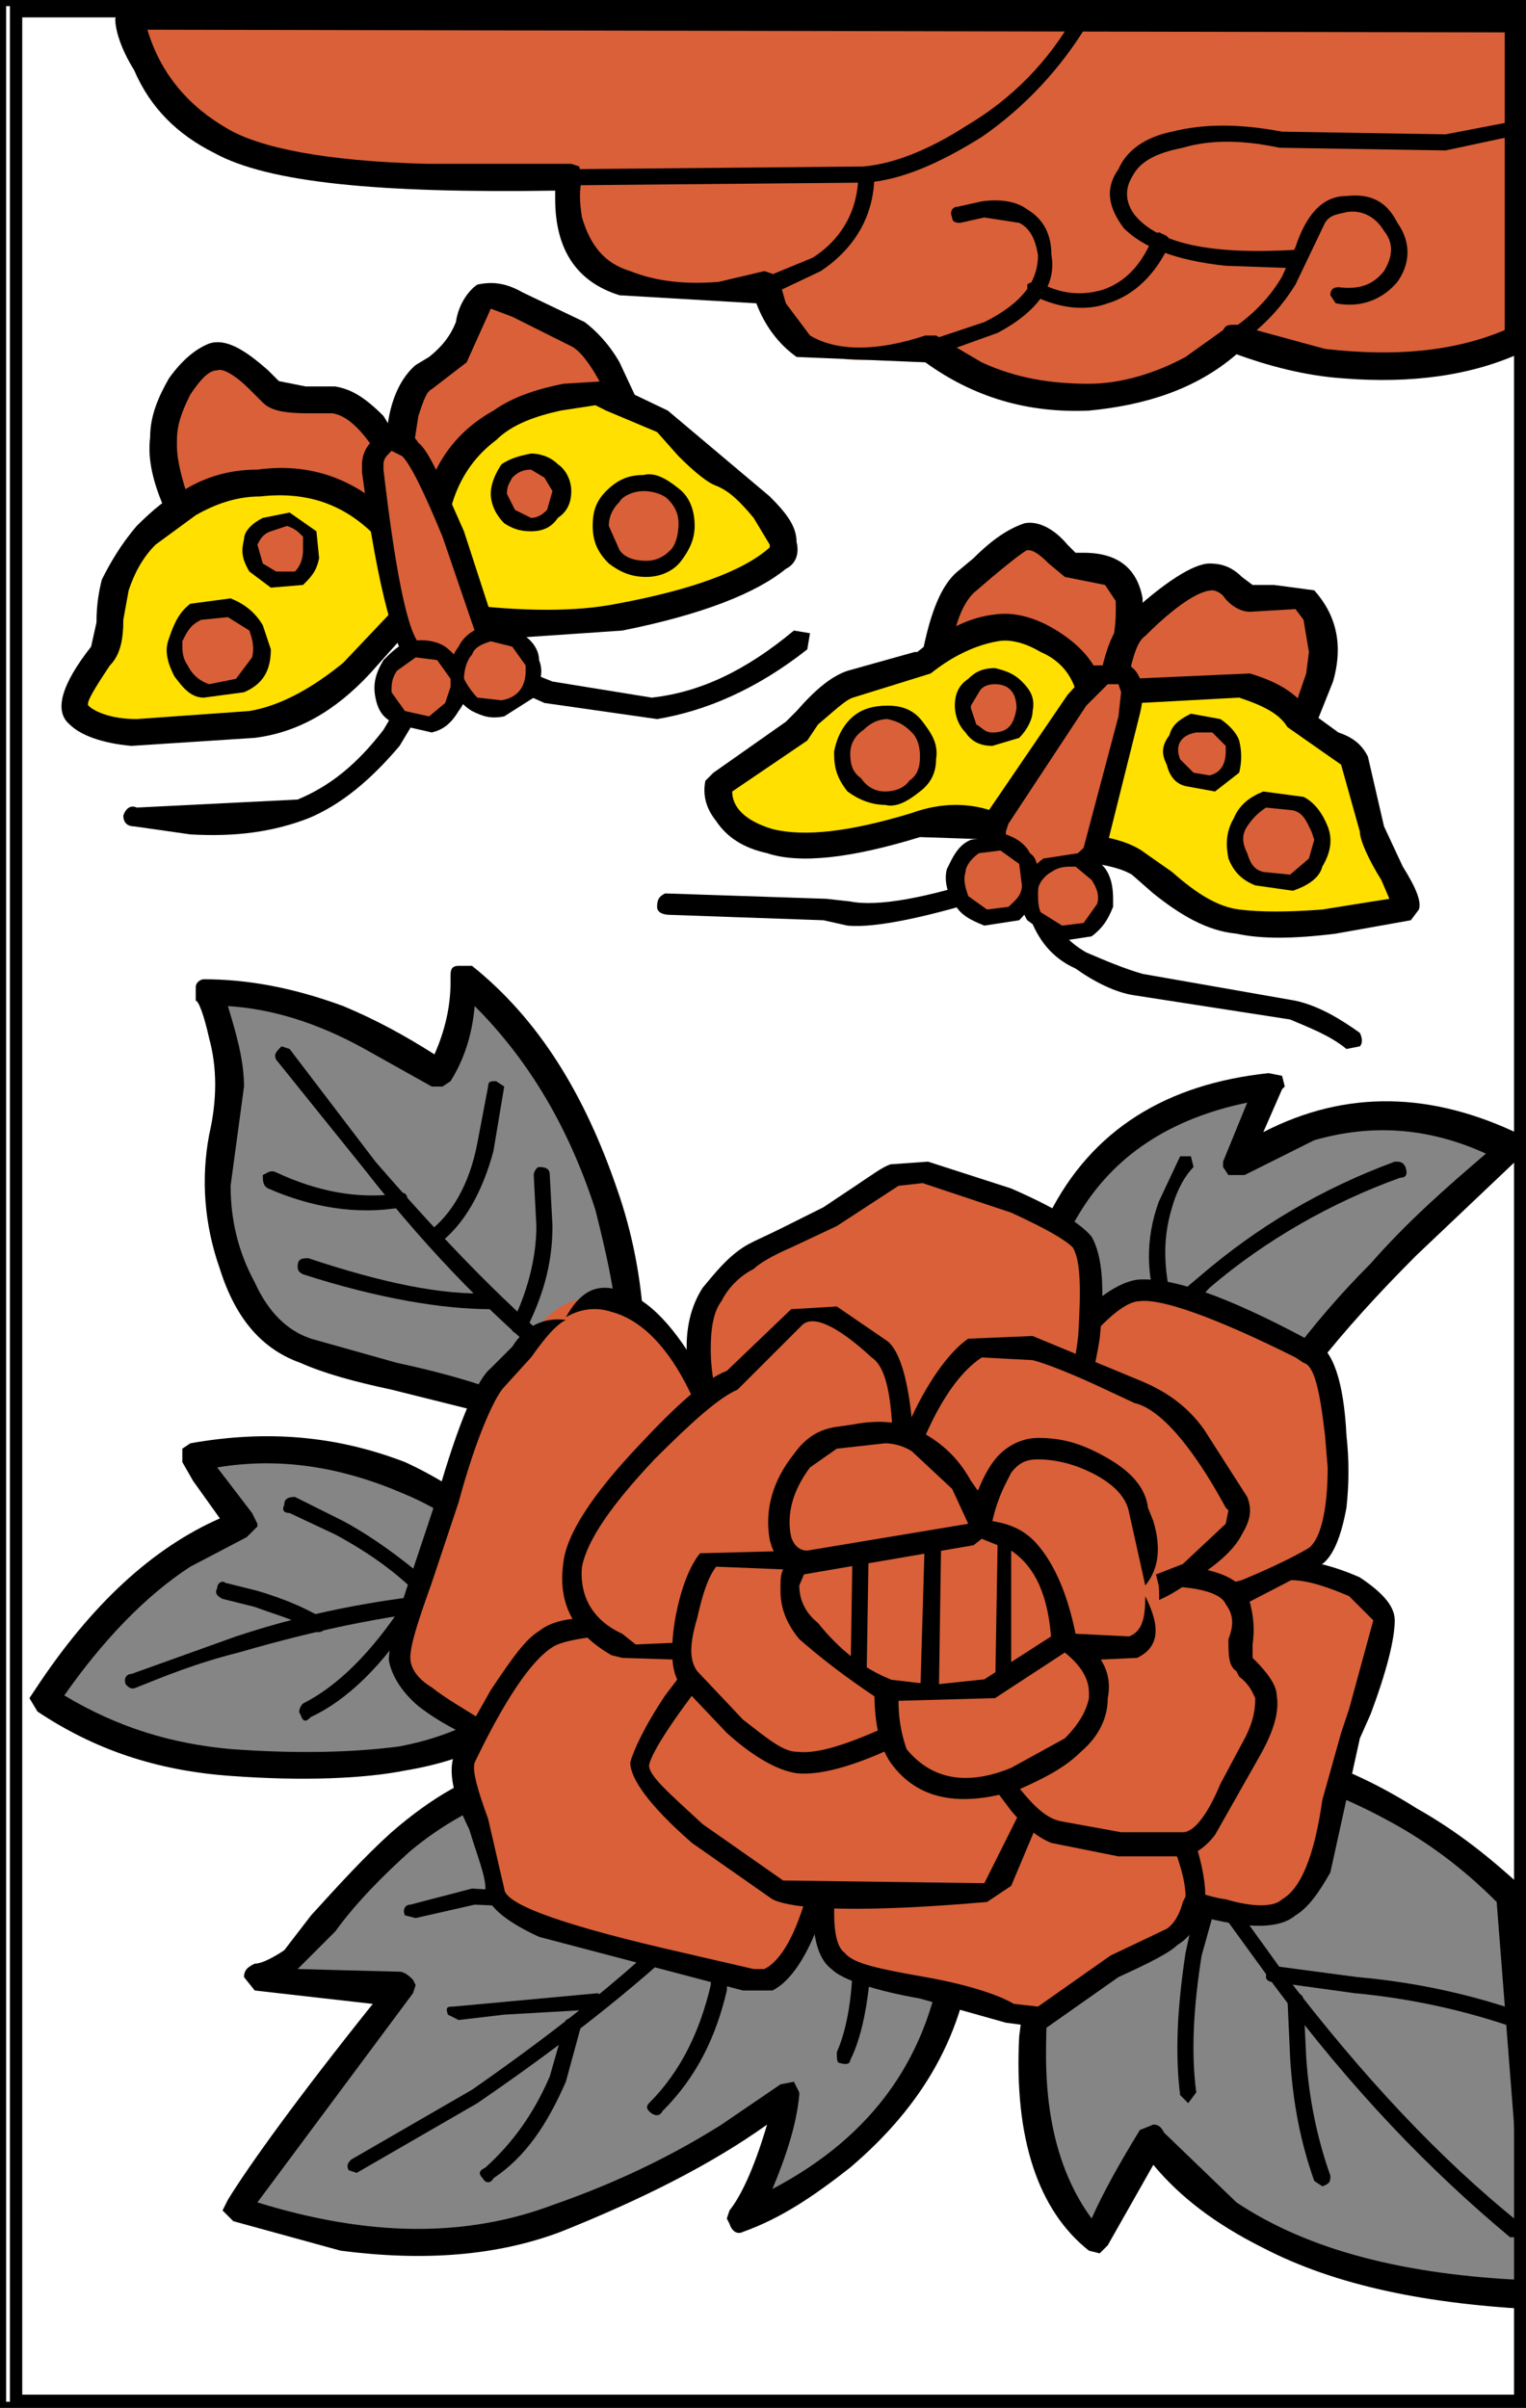 <?xml version="1.0" encoding="utf-8"?>
<!-- Generator: Adobe Illustrator 13.0.0, SVG Export Plug-In . SVG Version: 6.00 Build 14948)  -->
<!DOCTYPE svg PUBLIC "-//W3C//DTD SVG 1.1//EN" "http://www.w3.org/Graphics/SVG/1.1/DTD/svg11.dtd">
<svg version="1.1" id="圖層_1" xmlns="http://www.w3.org/2000/svg" xmlns:xlink="http://www.w3.org/1999/xlink" x="0px" y="0px"
	 width="372px" height="587px" viewBox="0 0 372 587" enable-background="new 0 0 372 587" xml:space="preserve">
<rect x="0" y="0" width="372" height="587" fill="#333333" stroke="none"/>
<rect width="372" height="587" style="fill:rgb(255,255,255);stroke-width:3;stroke:rgb(0,0,0)" />
<g>
	<g>
		<path fill="#858585" d="M301.422,284.494l8.503-19.617c-24.194,2.615-41.196,13.078-51.659,32.693
			c-5.229,9.154-7.846,18.964-7.846,28.117l51.002,32.039c8.503-17.652,22.887-35.31,41.85-54.926l25.504-22.886
			c-16.348-8.5-32.043-9.809-48.391-5.23L301.422,284.494z"/>
	</g>
	<g>
		<path d="M307.961,275.991l4.579-10.463l0.654-0.651l-0.654-2.617l-3.271-0.652c-24.85,2.615-43.156,13.729-53.619,34.656
			c-5.23,9.809-7.846,19.615-8.5,29.424l1.961,2.615l50.351,32.04l2.615,0.654l1.96-1.961c8.503-17.001,22.887-34.657,41.197-52.966
			l25.501-24.195l1.309-2.614l-1.309-2.614C349.158,266.184,328.232,265.528,307.961,275.991z M298.152,284.494l1.31,1.96h3.924
			l16.999-8.499c13.732-3.924,27.464-3.27,41.853,3.27c-9.157,7.845-18.966,16.347-28.119,26.807
			c-15.038,15.041-26.156,30.733-34.001,45.12l-46.428-29.424c1.308-9.81,3.925-18.967,9.154-27.465
			c8.499-14.389,22.231-23.542,41.193-27.466l-5.885,14.387V284.494L298.152,284.494z"/>
	</g>
	<g>
		<path d="M340.001,283.185c-17.653,6.539-33.346,15.693-47.731,28.116c-7.193,5.889-13.078,11.771-17.002,17.656
			c-0.654,0.654,0,1.96,0.653,2.615h2.615l16.348-17.653c13.732-11.772,30.079-20.926,46.427-26.81c1.31,0,1.96-0.655,1.31-2.615
			C341.965,283.185,341.311,283.185,340.001,283.185z"/>
	</g>
	<g>
		<path d="M287.689,281.875l-5.229,11.118c-3.271,9.153-3.271,18.308,0.655,28.771c0,0.654,1.306,1.31,2.613,0.654
			c0.654,0,1.311-0.654,0.654-1.96c-2.613-9.81-3.27-17.656-0.654-26.156c1.311-4.578,3.271-7.848,5.23-9.808l-0.65-2.619H287.689z"
			/>
	</g>
	<g>
		<path fill="#858585" d="M256.305,462.35l-4.578,32.694c-1.307,24.195,3.924,41.197,15.695,51.006
			c1.961-5.888,7.189-13.731,13.729-24.851l18.312,18.312c18.962,12.423,44.463,18.962,76.503,20.269l-7.845-97.43
			c-5.884-6.539-13.732-12.423-23.54-18.308c-19.617-12.423-38.579-17.656-58.196-17.002L256.305,462.35z"/>
	</g>
	<g>
		<path d="M253.689,459.734l-0.654,1.31l-4.578,35.311c-1.307,24.846,4.578,42.503,17.001,52.311l2.614,0.654l1.965-1.963
			l11.113-19.617c6.539,7.849,15.041,14.387,26.811,20.271c17.656,9.154,39.888,13.732,67.354,15.038l2.614-1.306l1.307-1.964
			l-7.846-98.083l-0.653-1.961c-7.193-6.538-15.038-13.077-25.501-18.963c-19.617-12.423-39.233-17.655-58.852-17.002
			c-0.653,0-1.309,0-1.963,0.655L253.689,459.734z M266.113,540.816c-7.193-9.81-11.117-22.887-11.117-39.889
			c0-14.384,1.309-26.807,4.578-37.925l28.771-32.694c17.001-0.653,34.002,4.579,51.655,14.388
			c10.463,5.885,18.312,12.424,24.85,18.963l7.193,92.198c-29.425-1.31-52.965-7.193-70.622-18.966l-17.652-16.999
			c-0.653-1.309-1.31-1.963-2.617-1.963l-3.271,1.31C272.652,527.738,268.729,534.932,266.113,540.816z"/>
	</g>
	<g>
		<path d="M287.689,447.966c-1.961,0-1.961,1.307-1.307,2.615l24.192,33.349c18.965,25.501,37.928,45.118,57.544,61.466h2.615
			c1.309-1.31,0.653-1.964,0-3.271c-19.617-15.692-38.579-35.964-57.541-60.813l-23.541-32.693
			C288.999,447.312,288.346,446.657,287.689,447.966z"/>
	</g>
	<g>
		<path d="M293.577,459.734c-1.31,1.31-2.617,7.192-4.578,16.348c-1.96,13.078-2.615,24.195-1.31,34.655l1.963,1.963l1.962-2.614
			c-1.306-9.809-0.654-20.926,1.309-33.35l4.575-16.348c0-0.654,0-1.31-1.96-1.964C294.884,457.774,294.229,457.774,293.577,459.734
			z"/>
	</g>
	<g>
		<path d="M313.846,487.199l0.654,14.384c0.654,11.117,2.615,20.926,5.885,30.079l1.963,1.31c1.961-0.653,1.961-1.31,1.961-2.617
			c-3.27-9.154-5.229-18.963-5.885-28.771l-0.654-13.732c0-1.306-0.653-1.96-1.96-1.96
			C315.154,485.891,313.846,485.891,313.846,487.199z"/>
	</g>
	<g>
		<path d="M308.616,481.967c0,0.654,0.653,1.31,2.614,1.31l18.962,2.614c14.388,1.31,28.118,4.578,39.232,8.499
			c1.311,0.654,2.618,0,2.618-1.306c0.651-0.654,0.651-1.964-1.309-2.615c-11.117-3.924-24.848-7.192-39.889-8.502l-19.616-2.615
			C309.271,479.352,308.616,480.006,308.616,481.967z"/>
	</g>
	<g>
		<path fill="#858585" d="M135.99,432.925l-11.117,0.654c-9.154,2.615-18.308,7.193-26.81,15.691L77.14,472.158
			c-5.233,5.231-9.808,8.502-14.387,9.809l35.31,1.963l-40.54,54.928l24.847,6.538c19.617,2.614,37.273,1.307,53.62-4.578
			c15.693-5.886,29.425-13.078,41.848-20.924l13.732-9.808l-3.271,12.423c-1.963,9.153-5.233,15.038-7.848,18.309
			c7.848-2.615,16.347-7.846,24.194-14.385c17.652-13.731,27.461-32.043,29.426-53.619L135.99,432.925z"/>
	</g>
	<g>
		<path d="M237.343,472.813l-1.964-3.271l-98.735-39.888h-0.654l-11.772,0.653c-9.808,2.615-18.962,7.85-28.771,16.349
			c-6.539,5.884-13.078,13.077-19.617,20.271l-6.539,8.5c-1.96,1.31-5.23,3.271-7.194,3.271c-1.306,0.653-2.615,1.309-2.615,3.27
			l2.615,3.27l28.774,3.27c-18.311,22.887-30.08,39.233-35.313,47.736l-1.306,2.615l0.655,0.653l1.96,1.96l26.155,7.193
			c20.271,2.615,37.924,1.306,53.62-4.578c19.617-7.845,36.615-16.348,50.348-26.155c-3.27,11.117-6.539,17.656-9.154,20.927
			l-0.654,1.96l0.654,1.309c0.655,1.961,1.96,2.615,3.27,1.961c9.154-3.27,17.001-8.499,26.155-15.692
			C224.919,513.354,235.379,495.698,237.343,472.813z M100.68,482.621c-0.654-0.654-1.963-1.961-3.269-1.961l-24.85-0.654
			l9.154-9.153c5.233-7.192,11.772-13.731,18.311-19.616c7.845-6.539,16.347-11.117,24.192-13.732l10.463-1.309l95.469,37.928
			c-3.271,26.807-17.002,46.423-41.85,59.501c3.27-7.845,5.885-15.692,6.539-22.886v-0.651l-1.311-2.618l-3.268,0.654l-14.385,9.809
			c-12.426,7.849-26.155,14.388-41.197,19.616c-20.922,7.849-44.463,7.849-71.928-0.654l37.927-51.002l0.651-1.961L100.68,482.621z"
			/>
	</g>
	<g>
		<path d="M171.299,463.004c-15.693,16.348-34.655,31.386-56.235,46.427l-29.425,17.002c-0.655,0.651-1.306,1.307-0.655,2.615
			l1.964,0.654l29.425-17.002c22.886-15.692,41.848-30.733,57.541-46.428c0.654-1.309,0.654-2.613,0-3.27L171.299,463.004
			L171.299,463.004z"/>
	</g>
	<g>
		<path d="M137.95,492.43l-3.924,13.731c-3.921,9.154-9.154,16.348-15.693,22.231c-1.306,0.654-1.96,1.31-0.655,2.614
			c0.655,1.311,1.964,1.311,2.618,0c7.845-5.229,13.078-13.077,17.653-23.54l3.924-14.384l-1.309-1.964L137.95,492.43z"/>
	</g>
	<g>
		<path d="M175.223,467.583c-0.655,0-1.309,0.651-1.309,1.96l-0.655,14.387c-2.615,11.114-7.19,20.923-15.038,28.771
			c-0.654,0.653-0.654,1.306,0,1.961c1.309,1.309,2.615,1.309,3.27,0c8.5-8.5,13.078-18.309,15.693-29.426l0.654-15.692
			C177.838,467.583,177.184,466.928,175.223,467.583z"/>
	</g>
	<g>
		<path d="M145.798,485.891l-35.309,3.271c-1.309,0-1.964,0-1.309,1.96l2.615,1.31l11.118-1.31l22.886-1.306l2.615-1.311
			L145.798,485.891z"/>
	</g>
	<g>
		<path d="M100.026,464.313c-1.309,0-1.963,1.306-1.309,2.613l2.615,0.655l14.387-3.271l29.425,1.307l1.96-1.307
			c0.654-1.31,0-1.964-1.306-1.964l-30.734-1.96L100.026,464.313z"/>
	</g>
	<g>
		<path d="M209.225,460.39c-1.961,0-1.961,0.654-1.961,2.614l0.654,13.078c0,9.809-1.311,18.308-3.925,24.195
			c0,1.306,0,2.613,0.655,2.613c1.959,0.655,2.613,0,2.613-0.653c3.271-6.539,4.579-15.692,5.23-25.501l-1.307-14.388
			C211.188,460.39,210.532,460.39,209.225,460.39z"/>
	</g>
	<g>
		<path fill="#858585" d="M118.333,372.114c-4.575-3.925-11.114-7.849-19.617-11.117c-16.347-7.845-33.349-9.154-51.002-5.886
			l3.27,5.886c1.96,3.924,5.229,7.849,8.499,10.463l-15.692,7.849c-11.769,8.498-22.886,19.616-33.349,34.654
			c3.27,2.614,7.848,5.229,13.078,7.193c11.118,5.229,22.231,7.845,32.694,8.499c17.656,1.309,31.389,0.653,41.197-0.654
			c14.383-1.961,26.807-8.5,35.309-18.308c8.5-9.154,8.5-18.309,0-27.465L118.333,372.114z"/>
	</g>
	<g>
		<path d="M142.529,396.961l-0.655-3.924c-1.309-8.5-8.499-15.693-21.577-23.538c-7.193-5.231-14.387-9.808-21.58-13.077
			c-17.002-6.539-34-7.849-52.311-4.579l-1.96,1.31v1.961v1.31l2.615,4.575l6.539,9.152c-16.347,7.193-31.385,20.927-45.118,41.853
			l-1.309,1.961l1.963,3.271c13.729,9.152,28.771,14.387,47.078,15.691c17.656,1.31,32.695,0.654,42.503-1.306
			c15.693-2.618,27.465-8.503,36.619-18.966C140.565,407.424,142.529,402.193,142.529,396.961z M116.373,374.729l0.655,0.654
			l9.154,5.229c5.229,4.58,8.499,9.154,9.808,13.732c0.654,4.579-1.309,9.154-5.233,13.732c-8.5,9.154-19.617,15.038-33.346,17.653
			c-9.809,1.309-23.541,1.964-41.197,0.653c-14.383-1.306-27.461-5.229-40.539-13.078c9.154-13.076,19.617-24.191,30.731-31.385
			l13.732-7.193l2.615-2.615v-0.653l-1.306-2.615l-8.503-11.116c15.693-2.615,30.734,0,45.772,6.539
			C106.565,367.536,111.794,371.46,116.373,374.729z"/>
	</g>
	<g>
		<path d="M115.719,387.807c-18.962,1.311-38.579,4.58-58.196,11.118l-25.501,9.153c-1.309,0-1.963,1.306-1.309,2.615
			c0.655,0.654,1.309,1.309,2.615,0.654c6.539-2.615,14.387-5.886,24.85-8.504c20.268-5.884,39.233-9.808,58.195-11.113l1.306-1.31
			L115.719,387.807z"/>
	</g>
	<g>
		<path d="M69.292,366.881c-0.655,1.311,0,1.965,1.309,1.965l11.114,5.229c8.502,4.578,17.002,10.463,23.541,18.313
			c1.309,1.305,1.963,1.305,3.269,0c0.655-1.311,0.655-1.965,0-3.271c-7.845-7.193-16.347-13.732-24.846-18.312l-11.772-5.885
			C69.946,364.921,69.292,365.575,69.292,366.881z"/>
	</g>
	<g>
		<path d="M98.717,390.422c-8.5,13.078-17.002,20.926-24.847,24.85c-0.654,0.651-1.309,1.961-0.654,2.615
			c0.654,1.961,1.309,1.961,2.615,0.654c8.502-3.924,17.656-12.428,26.156-26.155c1.309-1.31,0.654-1.964,0-1.964H98.717z"/>
	</g>
	<g>
		<path d="M52.944,387.152c-0.654,1.31,0,1.964,1.309,2.615l7.845,1.963c5.233,1.961,10.463,3.27,14.387,5.885
			c1.309,0.654,2.615,0,2.615-0.654c1.309-1.961,0.655-2.615-0.654-2.615c-4.576-2.613-9.154-4.578-15.693-6.539l-7.845-1.959
			C54.253,385.191,52.944,385.848,52.944,387.152z"/>
	</g>
	<g>
		<path fill="#858585" d="M112.449,245.912c-0.655,5.887-2.615,11.118-5.23,15.696c-5.233-3.27-11.117-6.539-18.311-9.809
			c-15.039-7.193-27.461-9.808-38.579-9.808l3.924,9.808c1.96,8.5,1.96,16.999,0,24.848c-1.963,10.463-1.309,20.925,1.96,32.039
			c4.579,10.463,9.809,17.656,17.656,20.926l31.386,8.5c14.387,3.27,24.195,7.193,29.425,11.117l9.809-9.153
			c6.539-6.539,9.808-13.077,9.154-17.656c-0.651-9.153-2.615-19.616-5.885-30.734c-7.193-22.886-18.962-41.193-34.655-53.617
			L112.449,245.912z"/>
	</g>
	<g>
		<path d="M111.794,235.452c-1.96,0-1.96,1.306-1.96,2.615v0.655v0.651c0,5.888-1.309,11.771-3.924,17.656
			c-7.193-4.578-14.387-8.5-22.231-11.769c-12.423-4.579-23.541-6.539-34.003-6.539c-0.655,0-1.96,0.651-1.96,1.96v3.27
			c0.654,0,1.96,3.269,3.27,9.154c1.96,7.193,1.96,15.041,0,23.541c-1.964,10.463-1.309,21.577,2.615,32.694
			c3.924,12.424,10.463,19.616,19.617,22.887c5.884,2.614,13.078,4.578,22.231,6.539l20.926,5.229
			c6.539,1.964,11.769,4.578,15.693,7.848h3.924c15.038-10.463,21.577-20.271,20.922-29.425
			c-0.651-10.463-2.615-21.577-6.539-32.694c-7.845-22.886-18.962-41.194-35.31-54.271H111.794z M56.214,289.069l3.27-24.192
			c0-6.539-1.96-13.078-3.924-19.616c10.463,0.651,21.58,3.92,33.349,10.46l16.347,9.156h2.615l1.963-1.309
			c3.27-5.23,5.23-11.117,5.885-18.308c13.078,13.077,22.886,29.425,29.425,49.692c2.615,10.463,4.579,18.966,5.23,27.465v1.31
			c0,5.229-5.23,12.424-16.347,21.578c-6.539-4.58-18.962-9.154-37.27-13.078l-20.926-5.886
			c-5.884-1.963-10.463-6.539-13.732-13.731C58.178,305.416,56.214,297.57,56.214,289.069z"/>
	</g>
	<g>
		<path d="M68.637,255.068c-1.306,1.307-1.96,1.961-1.306,3.27l21.577,26.807c16.347,20.927,32.694,37.273,49.042,50.352
			c1.309,0.653,1.309,0.653,2.615,0c0.655-0.654,0.655-1.961,0-3.271c-15.692-12.424-32.04-29.425-49.042-49.042l-20.922-27.464
			L68.637,255.068z"/>
	</g>
	<g>
		<path d="M64.062,286.454c0,1.31,0,2.615,1.306,3.27c10.463,4.578,21.581,6.54,32.695,4.578l1.309-1.309
			c0-1.96-0.654-2.614-2.615-1.96c-9.808,1.306-19.617-0.654-29.425-5.233C66.022,285.145,65.368,285.8,64.062,286.454z"/>
	</g>
	<g>
		<path d="M118.988,264.877l-2.615,13.729c-1.963,10.463-6.539,17.656-11.772,21.58c-1.306,0.654-1.306,1.961-0.651,2.615
			l2.615,0.654c6.539-4.578,11.114-13.077,13.732-22.886l2.615-15.693l-1.964-1.309
			C119.643,263.568,118.988,263.568,118.988,264.877z"/>
	</g>
	<g>
		<path d="M72.561,308.686c0,0.655,0,1.311,1.309,1.965c18.308,5.885,34,8.498,45.772,8.498l1.96-2.613l-1.96-1.311
			c-11.772,0.654-26.81-2.615-44.466-8.498C73.87,306.727,72.561,306.727,72.561,308.686z"/>
	</g>
	<g>
		<path d="M131.411,284.494c-0.654,0-1.306,1.306-1.306,1.96l0.651,12.424c0,8.502-2.615,17.001-5.884,23.54
			c-0.655,1.311,0,2.615,1.309,2.615c1.306,0.654,1.96,0.654,1.96-0.654c3.924-7.845,6.539-15.693,6.539-25.501l-0.654-12.424
			C134.026,285.145,133.375,284.494,131.411,284.494z"/>
	</g>
	<g>
		<path fill="#D96038" d="M181.107,355.768v75.853h91.545v-75.853H181.107z"/>
	</g>
	<g>
		<path d="M181.107,353.152c-1.309,0-2.615,1.306-2.615,2.613v75.854c0,1.96,1.306,2.614,2.615,2.614h91.545
			c1.959,0,3.269-0.654,3.269-2.614v-75.854c0-1.309-1.31-2.613-3.269-2.613H181.107z M270.037,358.382v71.273h-86.315v-71.273
			H270.037z"/>
	</g>
	<g>
		<path d="M225.57,370.807l-1.307,44.465c0,1.307,1.307,1.961,2.615,1.961l1.96-1.961l0.654-43.812l-1.96-2.614
			C226.227,368.846,225.57,369.499,225.57,370.807z"/>
	</g>
	<g>
		<path d="M243.227,374.074l-0.653,39.232c0,1.311,0.653,1.965,1.31,1.965l2.614-1.965v-39.232l-1.31-1.96
			C243.227,371.46,243.227,372.114,243.227,374.074z"/>
	</g>
	<g>
		<path d="M207.918,372.114l-0.654,41.192c0,1.311,0,1.965,1.961,1.965l1.963-1.965l0.654-41.192l-1.964-1.964
			C208.572,370.15,207.918,370.807,207.918,372.114z"/>
	</g>
	<g>
		<path fill="#D96038" d="M337.387,395c0-3.924-4.576-7.193-13.731-10.463c-9.81-3.27-18.309-2.614-26.156,1.961
			c-11.769,7.193-18.308,30.734-18.308,71.928l14.387,5.889l20.923,1.306c3.924-3.271,7.193-9.153,9.154-18.309
			c1.963-11.116,4.578-19.615,5.887-24.194l5.885-16.348L337.387,395z"/>
	</g>
	<g>
		<path d="M331.502,384.537c-5.885-2.614-11.117-3.924-17.002-4.578c-7.193-0.65-13.078,1.311-18.962,4.578
			c-12.423,7.849-18.962,32.695-18.962,73.889l1.96,1.964l15.692,7.193c10.463,2.614,17.655,2.614,21.58-0.655
			c3.271-1.963,5.885-5.884,8.499-10.462l7.193-32.695l2.615-5.884C338.04,407.424,340,399.576,340,395
			C340.001,391.73,337.387,388.462,331.502,384.537z M298.808,388.462c3.925-2.614,9.81-3.925,15.692-3.271
			c4.579,0,9.809,1.961,14.387,3.925l5.886,5.884l-5.886,21.577l-1.963,5.885l-4.576,16.347
			c-1.963,13.732-5.231,21.581-9.808,24.195c-1.964,1.961-7.193,1.961-13.732,0c-5.229-0.654-11.116-3.27-16.348-6.538
			C282.46,417.887,287.689,395.654,298.808,388.462z"/>
	</g>
	<g>
		<path fill="#D96038" d="M203.339,446.657l-2.614,13.731c-0.654,9.153,0.654,15.692,3.27,18.309
			c2.615,1.963,9.154,3.924,19.617,5.884c11.769,1.964,19.615,4.579,22.886,5.888c3.271,2.615,7.192,1.961,11.769-1.309
			c5.889-5.885,10.463-9.154,13.732-9.81l13.732-6.538c2.615-2.615,3.924-5.229,5.229-8.499c0.654-3.271,0-7.849-2.614-14.388
			l-3.271-9.809c-6.539-3.924-15.038-6.539-25.501-8.499C239.957,429.655,220.995,434.233,203.339,446.657z"/>
	</g>
	<g>
		<path d="M201.379,444.696l-0.654,1.961c-3.925,17.656-3.27,29.425,1.961,33.349c2.617,2.615,10.463,5.229,21.58,7.193
			l20.922,5.885l9.81,1.306l17.655-12.423c7.193-3.27,12.424-5.885,14.388-7.845c3.271-1.964,5.229-5.233,6.538-9.157
			c0.65-3.27,0-8.499-1.963-15.038l-4.575-11.118l-1.31-1.306c-6.539-3.924-15.692-6.539-26.155-7.848
			C239.303,427.04,219.688,431.619,201.379,444.696z M205.954,448.617c16.347-11.77,33.349-15.692,51.005-14.384
			c10.463,0.654,18.962,3.27,25.501,7.192c3.924,9.154,6.539,15.693,6.539,20.923l-0.653,1.311
			c-0.654,2.614-1.962,5.229-3.925,6.538l-13.729,6.539l-17.655,12.424l-5.886-0.655c-3.269-1.96-10.461-4.575-21.58-6.538
			c-11.113-1.961-17.651-3.27-19.615-5.885c-1.961-1.31-2.615-5.229-2.615-9.809C203.339,463.004,203.993,456.466,205.954,448.617z"
			/>
	</g>
	<g>
		<path fill="#D96038" d="M175.877,352.498l-6.539-15.693c-5.233-11.117-11.772-17.656-18.965-19.615
			c-7.19-1.965-13.078-0.654-18.962,5.884l-9.808,13.077c-1.96,1.961-5.23,7.846-9.154,18.963l-9.809,30.08
			c-3.924,9.808-5.884,16.347-5.229,18.961c0,3.271,1.96,6.539,5.884,9.81c5.884,3.925,13.732,7.849,24.846,12.423
			c6.539-1.96,13.078-5.885,20.271-12.423C163.451,400.23,171.954,379.309,175.877,352.498z"/>
	</g>
	<g>
		<path d="M151.028,314.57c-5.884-1.961-9.808,0.654-13.078,6.539c3.27-1.961,7.193-2.615,11.117-1.308
			c9.809,2.615,18.308,13.732,24.192,32.695c-3.269,24.846-11.769,43.81-24.192,57.541c-7.193,7.192-14.387,11.771-20.926,13.73
			l-9.808-3.923c-5.23-3.271-9.809-5.885-13.078-8.5c-3.27-1.964-5.23-4.578-5.23-7.193c0-3.27,1.96-9.153,5.23-18.307l6.539-19.617
			c4.579-17.002,9.154-26.155,11.118-28.119l6.539-7.193c3.27-4.575,5.885-7.846,8.5-9.152c-5.23-0.654-9.809,1.309-13.078,6.538
			l-5.23,5.232c-3.27,2.614-7.848,13.077-13.078,31.386l-6.539,19.616c-3.27,9.809-5.233,16.348-5.233,20.271
			c0.654,3.271,2.618,7.193,7.193,11.114c5.884,4.578,13.732,8.503,24.85,12.427l1.306,0.651
			c7.848-1.961,15.693-6.539,22.886-13.729c14.387-14.387,23.541-34.658,27.465-62.119v-1.31l-7.193-16.347
			C164.76,323.729,158.221,316.534,151.028,314.57z"/>
	</g>
	<g>
		<path fill="#D96038" d="M192.876,416.577c-9.154-11.114-21.577-17.652-37.27-19.616h-8.502c-6.539,0-11.114,0.654-14.384,2.615
			c-4.579,3.924-11.117,13.076-19.617,28.119c-1.309,2.613,0,7.845,2.615,15.038c3.269,8.502,5.229,14.387,5.229,17.655
			c0,3.925,9.157,9.153,27.465,13.732l34.003,8.499c3.921,1.309,7.19,0,11.114-5.885c3.27-5.885,6.539-14.388,8.503-26.155
			C203.993,438.158,201.379,427.04,192.876,416.577z"/>
	</g>
	<g>
		<path d="M155.606,394.346h-9.809c-6.539,0-11.117,0.654-14.387,3.271c-3.27,1.961-6.539,6.538-11.769,14.387l-8.502,15.038
			c-1.96,3.27-1.306,9.809,3.27,18.963c1.963,6.538,3.924,11.117,3.924,14.387c0,3.925,4.579,7.846,13.078,11.77l49.696,13.077
			h7.193c6.539-3.27,12.423-15.038,16.349-34.654c2.613-11.117-0.655-22.231-7.85-32.694
			C187.646,404.154,173.914,396.961,155.606,394.346z M145.144,398.925l9.808,0.651c16.348,1.963,28.771,9.156,37.924,20.925
			c4.579,7.849,7.192,15.693,7.192,22.887l-0.653,6.539c-3.271,17.656-7.845,27.464-13.077,30.079h-2.616l-17.001-3.924
			c-28.771-6.539-43.809-11.77-43.809-15.692l-3.924-17.002c-2.615-7.192-3.924-11.769-3.269-13.731
			c7.193-15.038,13.732-24.848,18.962-28.116C136.644,400.23,140.565,399.576,145.144,398.925z"/>
	</g>
	<g>
		<path fill="#D96038" d="M298.808,319.803c-9.809-3.924-17.001-5.884-20.926-5.232c-4.575,0.654-9.809,4.578-16.999,12.428
			l-8.502,11.77c0.654,14.387,6.539,27.463,16.348,39.888c4.578,5.884,9.153,11.114,13.731,14.384l21.577-5.23
			c7.193-3.27,13.078-5.884,17.002-8.498c3.924-2.619,5.885-11.117,4.578-25.504c-0.654-14.385-2.614-22.231-7.193-24.848
			L298.808,319.803z"/>
	</g>
	<g>
		<path d="M259.574,324.379l-9.809,13.077v1.31c0.653,15.039,6.539,28.771,16.348,40.543L280.5,395l1.96,0.654
			c6.539-0.654,13.731-2.617,22.231-5.232l17.655-9.152c2.615-1.961,4.576-6.539,5.886-13.732c0.653-5.885,0.653-11.77,0-17.653
			c-0.654-13.077-3.271-20.926-7.849-22.886l-1.961-0.655c-19.616-10.463-32.694-15.041-41.192-14.387
			C272.652,312.609,266.768,316.534,259.574,324.379z M268.729,374.729c-7.846-11.117-12.424-22.887-13.731-35.31l11.116-13.731
			c5.229-5.886,9.154-8.5,11.77-8.5c5.233-0.653,18.311,3.922,37.928,13.729l1.961,1.31c2.614,0.654,3.924,6.539,5.232,17.656
			l0.651,7.846c0,11.117-1.961,17.655-4.575,19.615c-3.271,1.965-8.503,4.579-16.348,7.85l-20.271,5.229
			C277.882,385.848,272.652,380.613,268.729,374.729z"/>
	</g>
	<g>
		<path fill="#D96038" d="M186.992,304.109c-5.885,2.615-9.809,6.539-13.078,11.77c-3.924,4.579-4.575,13.078-2.615,22.887
			c1.309,5.229,3.269,9.809,4.578,13.732c17.652,6.538,35.309,8.499,55.581,3.924c10.46-1.964,18.308-4.579,24.847-7.849
			c3.924-3.269,7.193-10.464,9.153-22.886c1.31-11.77,0.655-19.617-1.96-22.887c-1.309-3.27-7.193-6.539-17.002-9.809l-20.926-6.539
			c-3.271-1.31-6.539-0.654-10.459,1.31l-12.428,8.499L186.992,304.109z"/>
	</g>
	<g>
		<path d="M200.725,294.302l-10.463,5.23c-3.924,1.96-7.194,3.27-9.154,4.577c-3.924,2.615-6.539,5.886-9.808,9.81
			c-5.885,9.153-5.23,22.231,2.615,39.886l0.654,1.309c17.656,6.539,36.619,7.849,56.89,3.924
			c10.46-1.309,18.309-4.578,26.155-7.848c5.229-3.924,8.5-12.424,10.46-24.848c1.31-12.423,0.654-20.271-1.96-24.85
			c-2.615-3.27-9.154-7.189-19.617-11.769l-20.271-6.539l-9.154,0.655c-1.961,0.654-4.578,2.614-8.499,5.229L200.725,294.302z
			 M175.877,317.188c1.96-3.924,5.23-6.539,7.845-7.848c1.309-1.311,4.579-3.27,9.154-5.23l11.117-5.231l15.038-9.809l5.888-0.655
			l21.577,7.193c8.5,3.925,13.078,6.539,15.038,8.502c1.964,3.271,1.964,10.461,1.31,21.578c-1.31,11.117-3.924,17.655-7.848,20.271
			c-5.885,3.271-14.385,5.884-24.191,7.845c-18.963,3.924-36.619,2.618-52.967-3.27c-3.27-8.499-4.579-15.692-4.579-21.577
			C173.259,323.729,173.914,319.803,175.877,317.188z"/>
	</g>
	<g>
		<path fill="#D96038" d="M165.415,413.309c-5.884,7.849-9.154,13.731-9.808,17.001c0,2.615,5.23,8.499,15.038,16.349
			c7.848,7.848,14.387,12.423,18.962,14.387h51.006c2.613,0,5.229-4.578,8.498-13.078c3.925-10.463,7.193-17.656,9.81-20.271
			l-84.352-26.156L165.415,413.309z"/>
	</g>
	<g>
		<path d="M175.223,398.925l-2.615,0.651l-10.463,13.73c-5.233,7.85-7.848,13.732-8.502,16.349c0,3.924,4.578,10.463,15.041,19.615
			l19.617,13.732c5.229,2.615,22.231,3.27,52.313,0.655l5.884-3.925l5.229-12.424c3.924-9.152,7.193-15.691,8.502-17.655
			l1.307-2.615l-1.96-1.96L175.223,398.925z M158.221,430.31c0.655-3.27,6.539-12.423,17.656-26.155l79.119,24.848l-15.039,30.079
			l-49.041-0.654l-19.617-13.729C162.8,436.849,158.221,432.925,158.221,430.31z"/>
	</g>
	<g>
		<path fill="#D96038" d="M220.341,361.65c0.654-18.308-1.31-28.771-5.885-32.693c-9.808-8.499-16.347-11.117-20.271-8.499
			l-16.349,15.692c-3.924,2.615-11.117,8.498-20.271,18.308c-10.463,11.117-16.347,20.271-17.653,26.812
			c-0.654,6.537,0.651,12.422,4.576,15.691l9.154,5.232c1.963,1.961,7.848,1.961,17.656,0c3.269-3.924,6.539-8.502,12.423-14.387
			C194.186,376.689,207.264,368.189,220.341,361.65z"/>
	</g>
	<g>
		<path d="M203.993,318.494l-11.117,0.654l-15.692,15.037c-5.23,1.965-12.423,8.504-21.577,18.313
			c-11.117,11.77-17.656,21.576-18.311,28.771c-1.306,9.808,2.618,17,11.772,22.23l2.615,0.654l20.271,0.654l1.96-0.654
			l11.771-15.038c11.114-10.464,22.232-18.966,35.31-24.851l1.961-2.615c0-19.615-2.615-31.385-6.539-34.653L203.993,318.494z
			 M212.493,330.917c3.924,2.618,5.231,11.118,5.231,26.156v2.618c-12.423,5.884-23.539,14.383-33.349,24.19
			c-6.539,5.886-11.118,11.117-14.387,16.349l-15.039,0.653l-3.269-2.614c-7.193-3.271-10.463-9.153-9.809-16.348
			c1.309-6.539,7.193-15.042,17.656-26.156c9.154-9.152,15.693-15.041,20.268-17l15.696-15.693
			C198.109,320.458,203.993,323.072,212.493,330.917z"/>
	</g>
	<g>
		<path fill="#D96038" d="M248.457,440.118c3.27,3.27,6.539,5.885,9.156,6.539l15.039,3.27h15.691
			c3.27-0.654,5.885-3.27,7.848-6.539l9.154-16.348c3.271-6.539,3.924-11.117,3.271-15.038l-5.886-6.539
			c-0.653-0.654-0.653-3.27,0-5.887c0.654-3.921,0-6.539-1.31-9.154c-1.96-3.27-6.538-5.885-15.038-5.885h-11.771
			c-3.27,9.154-13.077,26.156-30.729,49.696L248.457,440.118z"/>
	</g>
	<g>
		<path d="M242.572,433.579c-1.307,0.654-1.307,1.31,0,2.615l3.924,5.231c3.27,3.921,6.539,6.539,9.809,7.845l16.348,3.271H289
			c2.615-0.654,5.229-2.614,7.193-5.229l11.113-19.615c3.271-5.886,4.578-10.464,3.925-14.388c0-2.615-2.614-5.885-5.229-8.5
			l-0.654-0.654v-3.27c0.654-4.578,0-8.498-1.31-12.423c-2.615-3.925-7.845-5.885-15.038-6.539h-15.038
			c-1.31,0-1.964,0.654-1.964,1.96C268.729,392.386,258.92,408.732,242.572,433.579z M258.92,444.042
			c-3.924-0.654-7.193-3.924-11.77-9.809l14.384-20.271c7.849-12.424,11.772-20.926,14.387-26.812
			c13.078-1.305,21.577,0.654,22.887,3.925c1.96,2.614,1.96,5.229,0.654,8.5c0,3.924,0,6.538,1.96,7.848l0.655,1.31
			c2.614,1.961,3.27,3.92,3.924,5.229c0,3.271-0.654,6.538-3.27,11.117l-5.233,9.809c-3.27,7.846-6.538,11.77-9.153,11.77h-15.038
			L258.92,444.042z"/>
	</g>
	<g>
		<path fill="#D96038" d="M224.266,346.613l-5.885,13.729c10.459,1.309,22.23,5.887,37.924,15.041l19.616,13.732
			c3.925,0,9.81-3.27,17.002-8.504c7.845-5.883,10.463-11.113,8.499-14.383c-8.499-15.695-16.347-24.851-23.54-27.465l-20.923-8.5
			c-9.152-3.269-15.691-3.924-19.616-1.309C233.419,331.57,229.494,337.456,224.266,346.613z"/>
	</g>
	<g>
		<path d="M236.033,326.342c-3.924,2.615-9.153,9.154-13.732,18.963l-6.537,13.731l0.653,2.614l1.31,1.311
			c9.809,1.307,22.23,5.885,37.271,15.038c7.192,3.924,13.731,9.153,19.616,13.077l1.309,0.654c3.27,0,8.5-1.963,13.732-5.885
			c6.539-3.924,11.113-7.848,13.078-11.771c1.96-3.27,2.614-5.885,1.306-9.153l-10.46-16.349
			c-4.578-6.537-10.462-9.807-15.041-11.769l-26.811-11.116L236.033,326.342z M239.303,330.917l12.424,0.655
			c2.619,0.654,7.849,2.613,15.041,5.884l9.81,4.579c5.884,1.309,13.731,9.808,22.23,25.501l0.654,0.653l-0.654,3.271l-10.463,9.81
			l-11.769,4.578c-5.233-4.578-12.424-8.504-20.271-13.732c-13.078-7.193-24.847-12.424-34.004-13.732
			C227.534,343.344,233.419,334.842,239.303,330.917z"/>
	</g>
	<g>
		<path fill="#D96038" d="M192.876,385.191l1.964-4.578l-9.809-1.961c-7.193-0.653-11.117,0-13.078,1.961
			c-1.963,2.615-3.924,7.193-4.579,13.731c-1.96,6.539-1.96,11.117,0.655,14.388l11.769,12.424
			c5.233,5.229,10.464,8.499,14.388,8.499c5.883,0.653,15.691-2.615,28.771-9.154l-7.192-8.499
			c-6.539-3.27-12.425-7.848-18.309-14.387C193.529,393.691,192.225,389.768,192.876,385.191z"/>
	</g>
	<g>
		<path d="M170.645,378.652c-2.615,3.271-4.575,8.5-5.884,15.039c-1.309,7.192-1.309,13.078,0.654,16.348l11.769,12.423
			c6.539,5.888,12.423,9.157,17.001,9.809c5.885,0.654,15.692-1.961,29.426-9.153l1.959-1.96l-1.305-2.615l-6.539-7.849l-0.654-1.31
			c-6.539-2.614-12.424-7.19-17.656-13.729c-3.27-2.618-4.575-5.888-4.575-9.157l1.96-4.575l0.655-2.614l-1.961-1.31
			L170.645,378.652z M174.568,381.923l16.348,0.654c-0.654,1.306-0.654,2.614-0.654,5.229c0,3.924,1.309,7.848,4.578,11.77
			c5.229,4.578,11.114,9.156,18.962,14.387l4.579,5.885c-11.117,5.232-18.966,7.849-24.195,7.192c-3.27,0-7.192-3.271-13.078-7.849
			l-11.117-11.769c-1.96-2.614-1.96-6.539,0-13.078C171.299,388.462,172.608,384.537,174.568,381.923z"/>
	</g>
	<g>
		<path fill="#D96038" d="M223.609,351.843c-3.27-2.614-6.539-3.27-9.809-2.614l-10.463,1.307c-3.924,0.654-7.193,3.27-9.809,8.502
			c-3.27,5.885-3.924,10.463-3.27,15.693c0.654,4.578,3.924,6.539,7.848,6.539l35.311-6.539c2.614,0,3.924-0.655,5.229-2.615
			c0.654-1.309,0-4.578-3.92-9.809C230.805,357.729,227.534,353.805,223.609,351.843z"/>
	</g>
	<g>
		<path d="M224.919,349.229c-4.578-2.614-10.463-3.27-17.001-1.963l-4.579,0.653c-3.271,0.654-6.539,1.964-9.81,6.539
			c-5.229,6.539-7.191,13.731-5.883,20.926c1.309,5.229,3.924,7.193,7.848,8.499l41.849-7.193l3.271-2.614
			c1.306-3.269,0-7.845-3.924-13.077C233.419,355.111,229.494,351.843,224.919,349.229z M215.764,351.843
			c1.963,0,4.577,0.655,6.537,1.962l9.809,9.156l3.925,8.499l0,0l-39.233,6.539c-1.96,0-3.27-1.31-3.924-3.271
			c-1.307-5.885,0.654-11.769,4.579-17.002l6.538-4.574L215.764,351.843z"/>
	</g>
	<g>
		<path fill="#D96038" d="M238.648,372.114l8.502,3.27c6.539,3.925,11.113,12.423,12.424,24.192l3.924,2.617l12.423-0.654
			c5.229-2.614,7.194-7.193,6.539-15.041l-4.578-18.309c-1.306-4.578-4.575-8.498-9.809-11.117c-5.229-2.614-9.81-3.92-15.038-3.92
			c-3.27,0-6.539,1.959-9.153,5.229C242.572,360.997,239.957,365.575,238.648,372.114z"/>
	</g>
	<g>
		<path d="M246.496,359.036c1.961-2.614,3.924-3.271,6.539-3.271c4.578,0,9.154,1.308,13.078,3.271
			c5.229,2.614,8.498,5.885,9.152,9.81l3.924,17.652c3.271-3.921,3.926-9.154,1.961-15.691l-1.305-3.271
			c-0.656-5.229-4.58-9.154-10.464-12.425c-5.885-3.27-10.463-4.577-16.348-4.577c-3.925,0-7.849,1.964-10.464,5.231
			c-2.614,3.271-5.229,9.154-6.538,15.693l0.655,2.614l9.808,3.925c5.885,3.924,9.153,11.117,9.81,22.23l0.653,0.654l5.885,3.924
			l14.388-0.654c5.229-2.614,5.885-7.192,1.959-15.037c0,5.229-0.653,8.498-3.924,9.809l-13.076-0.654
			c-1.961-9.809-5.23-17.002-9.154-21.58c-3.27-3.922-7.193-5.229-11.117-5.885C243.227,364.921,245.188,361.65,246.496,359.036z"/>
	</g>
	<g>
		<path fill="#D96038" d="M259.574,399.576l-18.963,12.426c-3.924,1.961-13.077,1.961-24.85,0l0.654,6.539
			c0.654,4.575,1.309,7.845,2.613,9.154c6.539,8.499,15.043,10.463,28.119,5.884c9.154-3.271,15.693-8.499,18.963-15.038
			C270.037,411.348,267.422,404.809,259.574,399.576z"/>
	</g>
	<g>
		<path d="M260.883,397.615h-2.617l-18.309,11.769l-12.423,1.31l-11.117-1.31c-0.653-0.651-1.961-0.651-2.615,0.655
			c-0.653,0.654-0.653,0.654-0.653,1.963c0,8.499,1.309,13.729,3.924,17.653c6.539,9.152,17.002,11.117,31.386,6.539
			c5.888-2.615,11.117-5.23,15.041-9.154c4.575-3.924,6.539-8.499,6.539-13.077C271.343,407.424,268.073,402.193,260.883,397.615z
			 M265.458,412.652v1.311c-0.653,3.27-2.614,6.538-5.884,9.809l-13.078,7.192c-11.117,4.576-19.616,2.615-25.501-4.578
			c-0.654-1.96-1.964-5.885-1.964-11.769l23.541-0.654l17.002-11.117C262.844,405.463,265.458,408.732,265.458,412.652z"/>
	</g>
	<g>
		<path fill="#D96038" d="M291.614,88.979l9.152-6.539l22.235,5.888c18.308,2.615,33.346,0.651,47.078-5.888V4.627L31.368,3.973
			l3.924,11.117c4.575,8.5,10.459,15.038,18.962,19.617c7.845,4.579,24.847,7.193,49.696,7.848l35.31,0.651v11.118
			c1.306,7.193,5.884,12.423,12.423,15.038c12.423,4.579,23.541,4.579,35.31,0l5.884,12.426c7.193,6.539,17.656,7.845,33.35,3.27
			l11.117,6.539c9.809,3.921,18.963,5.884,28.115,5.23C274.611,96.827,283.115,93.557,291.614,88.979z"/>
	</g>
	<g>
		<path d="M373.351,4.627c0-1.96-0.654-3.27-3.27-3.27L31.368,0.704c-1.309,0-1.964,0.654-2.615,1.309l-0.654,2.615
			c0,2.615,1.306,7.193,4.575,12.423c3.924,9.157,10.463,15.696,19.617,20.271c13.078,7.193,39.888,9.809,83.045,9.154v1.964
			c0,12.423,5.229,20.271,15.692,23.541l33.349,1.96c1.961,5.229,5.23,9.808,9.809,13.078l31.385,1.309
			c11.772,8.5,24.851,12.423,39.889,11.769c13.732-1.309,26.156-5.229,35.964-13.732c7.194,2.615,16.348,5.233,26.156,5.884
			c16.347,1.309,31.389-0.651,43.812-6.539l1.961-3.27L373.351,4.627L373.351,4.627z M298.152,80.479l-9.153,6.539
			c-7.192,3.924-15.692,6.539-23.541,6.539c-9.153,0-17.651-1.309-26.155-5.23l-11.113-6.539h-2.619
			c-11.768,3.921-21.576,3.921-28.114,0l-5.886-7.848l-1.309-4.579l-1.961-2.615l-1.963-0.655l-11.115,2.618
			c-7.848,0.651-15.042,0-21.58-2.618c-6.539-1.96-9.809-6.539-11.769-13.078c-0.654-3.921-0.654-7.19,0-9.154l-0.654-3.27
			l-1.96-0.654h-35.31c-24.85-0.651-40.542-3.921-48.39-8.5c-9.154-5.23-16.347-13.078-19.617-24.195l330.869,0.655v72.582
			c-12.424,5.23-26.811,6.539-43.809,4.579l-21.581-5.888C299.462,79.17,298.808,79.17,298.152,80.479z"/>
	</g>
	<g>
		<path d="M285.075,59.554c0-1.306,0-1.96-1.96-2.615c-0.655-0.654-1.311,0-1.965,0.655c-2.614,6.539-6.539,11.117-12.424,13.078
			c-4.574,1.309-9.808,1.309-15.691-1.96c-0.654,0-1.96,0-2.615,0.651c0,1.309,0,1.963,1.307,2.618
			c6.539,3.27,13.078,3.921,18.312,1.96C276.576,71.98,281.807,66.747,285.075,59.554z"/>
	</g>
	<g>
		<path d="M340.655,68.71c3.27-4.579,3.27-9.808,0-14.387c-2.614-5.23-6.538-7.193-12.423-6.539c-5.886,0-9.81,4.579-12.424,12.423
			l-3.27,7.193c-2.615,4.579-7.193,9.809-13.732,13.732c-0.654,0.654-0.654,1.306,0,2.615l2.614,0.655
			c7.194-5.233,11.118-9.809,14.388-15.042l7.193-15.038c1.306-1.96,2.614-1.96,5.229-2.615c3.924-0.655,7.192,1.306,9.153,4.575
			c2.614,3.27,1.963,6.539,0,9.808c-2.615,3.27-5.885,4.579-11.113,3.924c-1.311,0-1.965,0.654-1.965,1.963l1.31,1.96
			C332.156,75.25,337.387,72.631,340.655,68.71z"/>
	</g>
	<g>
		<path d="M264.805,3.322c-1.307-1.309-1.961-1.309-2.615,0c-6.539,11.769-15.692,20.922-26.811,27.461
			c-9.152,5.884-17.652,9.154-24.848,9.808l-71.272,0.655c-1.309,0-1.964,0.654-1.964,1.96c0,1.309,0.655,1.964,1.964,1.964
			l71.927-0.655c8.5-0.654,17.653-4.578,28.116-11.117c10.464-7.19,19.617-16.999,26.155-28.116
			C266.113,4.627,266.113,3.322,264.805,3.322z"/>
	</g>
	<g>
		<path d="M369.426,29.477l-16.998,3.27l-39.888-0.654c-10.463-1.964-18.963-1.964-26.812,0c-6.539,1.306-11.117,4.575-13.076,9.154
			c-3.271,4.578-2.615,9.154,1.309,14.387c4.575,4.575,12.423,7.845,24.847,9.154l18.309,0.654l1.309-2.618
			c0-0.651-0.653-1.96-1.96-1.96c-20.926,1.309-34.004-1.309-39.888-8.499c-1.964-2.618-2.615-5.888-0.655-9.157
			c1.961-3.92,5.885-5.884,12.424-7.19c6.539-1.964,14.388-1.964,23.54,0l40.543,0.651l18.309-3.921c1.309,0,1.96-1.309,1.309-2.618
			C371.39,29.477,370.735,28.823,369.426,29.477z"/>
	</g>
	<g>
		<path d="M233.419,50.4c-1.31,0-1.961,1.309-1.31,2.615c0,1.309,1.31,1.309,1.964,1.309l5.884-1.309l8.5,1.309
			c2.618,1.309,3.924,3.924,4.578,7.848c0,6.539-3.924,11.769-13.078,16.348l-13.73,4.575c-1.961,0-2.615,0.654-1.961,1.963
			c0,1.96,1.305,1.96,2.614,1.96l16.347-5.884c9.81-5.233,14.388-11.772,13.078-18.962c0-5.887-2.615-9.157-5.885-11.117
			c-2.613-1.96-6.538-2.615-11.117-1.96L233.419,50.4z"/>
	</g>
	<g>
		<path d="M209.225,42.555c0,8.5-3.922,15.693-11.115,20.268l-11.116,4.579c-1.961,0-2.615,1.309-1.961,2.615
			c0,0.654,0.654,1.963,2.614,1.963l12.424-5.888c7.849-5.23,13.078-13.078,13.078-23.538l-1.961-1.963
			C209.878,40.591,209.225,41.246,209.225,42.555z"/>
	</g>
	<g>
		<path d="M243.227,213.217c-17.656,5.888-29.425,7.848-35.963,6.539l-5.885-0.651l-39.233-1.309
			c-1.309,0.654-1.964,1.309-1.964,3.27c0,1.309,1.309,1.96,3.27,1.96l37.272,1.309l5.885,1.309
			c6.539,0.651,19.617-1.964,37.928-7.848c1.96,0,2.613-1.309,1.96-3.27C245.842,213.217,244.536,212.566,243.227,213.217z"/>
	</g>
	<g>
		<path d="M276.576,242.643l37.924,5.887c4.579,1.96,9.809,3.921,13.732,7.191l3.27-0.652c0.654-0.654,0.654-1.963,0-3.27
			c-4.578-3.269-9.809-6.538-15.692-7.847l-37.272-6.539c-4.575-1.309-9.153-3.27-13.732-5.23c-4.574-2.618-7.189-5.888-8.498-9.808
			l-1.31-5.888c0-1.96-0.651-2.615-1.961-2.615c-2.615,0-3.271,0.654-3.271,1.963l1.311,7.845c1.96,5.233,5.229,9.809,11.113,12.423
			C266.768,239.373,271.997,241.991,276.576,242.643z"/>
	</g>
	<g>
		<path fill="#D96038" d="M256.305,133.445c-1.309-2.615-3.924-2.615-6.539-2.615l-7.192,5.229l-7.193,5.885
			c-2.614,1.963-5.229,5.884-5.885,11.771l-1.96,10.46c-0.654,3.27,3.924,5.888,15.038,6.539l27.465-1.96
			c4.575-8.5,5.884-16.347,5.229-22.886c-0.654-3.27-3.271-5.884-6.539-6.539l-7.846-1.96L256.305,133.445z"/>
	</g>
	<g>
		<path d="M272.652,170.063c3.924-7.848,5.884-14.387,5.884-20.926v-3.27c-1.306-7.193-5.884-11.118-14.384-11.118h-1.963
			l-1.961-1.96c-3.271-3.924-7.193-5.885-10.463-5.23c-3.925,1.306-7.849,3.921-12.424,8.499l-3.924,3.27
			c-3.925,3.27-6.539,9.809-8.5,19.617l-0.654,4.579c-0.654,1.96,0,3.921,1.961,5.23c3.27,3.269,9.809,4.578,19.616,5.229
			l25.501-2.615L272.652,170.063z M271.997,146.522v2.615c0,5.229-1.306,11.117-3.924,16.347l-22.886,1.96l-14.385-3.27l0.654-3.921
			c1.307-8.502,3.27-13.078,5.885-15.696l4.575-3.921c3.924-3.27,7.192-5.888,8.502-6.539c1.308,0,2.615,0.651,5.229,3.269
			l3.925,3.27l9.809,1.96L271.997,146.522z"/>
	</g>
	<g>
		<path fill="#D96038" d="M300.116,142.599c-1.31-1.309-3.271-1.96-4.578-1.96c-3.271,0-9.81,3.921-18.962,11.769
			c-1.311,1.309-3.27,5.229-4.579,10.462l-1.306,7.194l42.503,17.653l8.499-22.231c1.31-5.23,1.31-9.154,0-13.078l-3.271-6.539
			l-6.539-0.655l-7.192,0.655C303.386,145.868,302.077,144.559,300.116,142.599z"/>
	</g>
	<g>
		<path d="M294.884,137.369c-3.924,0-11.114,4.576-20.271,13.078c-3.271,2.615-5.885,9.154-7.19,19.617
			c0,1.96,0.651,2.615,1.961,3.269l42.502,16.999c1.961,1.309,3.271,0,3.925-1.306l9.153-22.886
			c2.615-9.154,0.654-16.347-4.578-22.231l-9.809-1.309h-5.229l-2.614-1.96C300.116,138.02,297.498,137.369,294.884,137.369z
			 M279.189,155.022c7.193-7.193,13.078-11.114,16.349-11.114c0,0,1.31,0,2.614,1.306c1.31,1.964,3.925,3.924,6.539,3.924
			l11.117-0.655l1.96,2.615l1.311,7.848l-0.655,5.23l-6.539,18.965L274.611,168.1C275.921,160.255,277.23,156.331,279.189,155.022z"
			/>
	</g>
	<g>
		<path fill="#FFE000" d="M256.305,156.331c-4.578-2.615-9.154-3.924-13.078-3.27c-5.884,0.654-11.769,3.27-18.961,9.154
			c-0.654,0.654-3.271,1.309-7.193,1.96l-9.809,2.618c-3.271,0.651-5.885,2.615-7.849,5.229l-5.229,6.539
			c-2.615,1.96-9.154,6.539-18.961,12.423c-0.655,2.615,0,5.233,1.96,7.848c2.615,2.615,5.884,4.575,10.462,5.884
			c7.193,2.615,19.617,1.309,35.965-3.27c7.193-3.27,13.731-3.27,19.615,0c9.81-1.96,15.693-7.848,19.617-18.308l2.614-15.696
			C263.498,162.87,260.883,158.946,256.305,156.331z"/>
	</g>
	<g>
		<path d="M257.613,153.716c-5.232-3.269-10.463-4.578-15.041-3.924c-5.885,0.655-11.77,3.27-18.963,9.154h-0.653l-16.349,4.579
			c-3.924,1.306-7.844,4.575-12.422,9.808l-2.615,2.615l-17.656,12.423l-1.96,1.96c-0.654,3.27,0,6.539,2.615,9.809
			c2.615,3.924,6.539,6.539,12.424,7.848c7.848,2.615,20.271,1.309,37.272-3.924l19.616,0.655
			c9.153-1.96,15.692-6.539,19.616-15.693c3.27-6.539,5.229-13.732,5.229-21.58v-0.651
			C266.768,160.906,262.844,156.985,257.613,153.716z M243.227,156.331c3.271-0.655,7.193,0.654,10.463,2.615
			c4.576,1.96,7.193,5.23,8.5,9.154c0,5.233-1.307,10.463-2.614,15.042c-3.271,8.499-8.499,13.078-16.349,15.038
			c-6.537-2.615-13.731-2.615-20.926,0c-15.037,4.579-26.154,5.884-34,3.924c-6.539-1.963-9.808-5.233-9.808-9.154l18.307-12.426
			l2.615-3.921c3.924-3.27,6.539-5.887,8.503-6.539l18.962-5.888l0,0C233.419,158.946,239.303,156.985,243.227,156.331z"/>
	</g>
	<g>
		<path fill="#FFE000" d="M341.965,221.065c1.307,0,0.654-3.27-1.964-7.848c-3.921-5.23-5.229-8.499-5.884-10.459l-3.925-17.656
			c0-1.309-1.96-1.96-5.229-3.924c-3.924-1.306-6.539-3.924-8.499-5.884c-2.618-3.27-7.848-6.539-14.387-8.499l-26.156,1.96
			l-7.848,11.769c-5.884,9.808-9.153,18.965-9.81,26.156h7.193c5.232,1.309,9.154,2.618,12.424,3.924l9.809,7.848
			c3.925,3.27,8.502,5.885,13.731,6.539c5.885,0.655,13.732,0.655,24.195-0.654L341.965,221.065z"/>
	</g>
	<g>
		<path d="M343.925,224.335l1.964-2.615c0.651-1.963-0.653-5.233-3.924-10.463l-4.578-9.808l-3.925-17.002
			c-1.306-2.615-3.27-4.575-7.188-5.884l-7.193-5.23c-3.271-4.578-7.849-7.193-14.388-9.157l-29.425,1.309l-1.961,0.654
			l-8.502,13.732c-5.885,9.809-9.154,18.308-9.809,26.156l1.309,3.269l1.961,0.651c7.849,0,14.387,1.309,17.655,3.27l5.229,4.579
			c6.539,5.23,13.078,9.154,20.271,9.808c5.885,1.309,13.732,1.309,24.195,0L343.925,224.335z M313.846,177.253l13.078,9.157
			l4.578,16.347c0,1.96,1.96,6.539,5.229,11.769l1.964,4.579l-16.349,2.615c-8.502,0.655-15.041,0.655-20.271,0
			c-5.23-0.654-10.463-3.924-16.348-9.154l-6.539-4.579c-3.271-2.615-9.809-4.578-17.002-4.578
			c1.31-9.809,7.193-20.268,15.692-32.04l24.195-1.306C307.961,172.023,311.885,173.984,313.846,177.253z"/>
	</g>
	<g>
		<path fill="#D96038" d="M321.039,209.948c1.309-1.96,1.309-5.229,0.654-7.845c-0.654-2.615-2.614-5.233-4.578-5.884l-8.499-1.309
			c-3.271,1.309-4.579,3.27-6.539,5.23c-0.655,2.618-1.311,5.233,0,7.848c0.654,3.27,2.614,5.23,5.229,6.539l7.849,0.655
			L321.039,209.948z"/>
	</g>
	<g>
		<path d="M317.77,194.255l-9.809-1.306c-3.27,1.306-5.884,3.27-7.193,6.539c-1.96,3.27-1.96,6.539-1.306,9.808
			c1.306,3.27,3.271,5.23,6.539,6.539l9.153,1.306c3.925-1.306,6.539-3.27,7.192-5.885c1.961-3.27,2.615-6.539,1.308-9.808
			C322.348,198.179,320.385,195.564,317.77,194.255z M308.616,196.87l6.538,0.655c2.614,0.654,3.27,2.615,4.579,5.233l0.65,1.96
			l-1.306,4.578l-4.579,3.921l-6.539-0.651c-2.614-0.654-3.27-2.618-3.924-4.579c-1.306-2.615-1.306-4.578,0-6.539
			C305.347,199.488,306.655,198.179,308.616,196.87z"/>
	</g>
	<g>
		<path fill="#D96038" d="M300.116,187.062l0.65-5.885l-3.921-4.575h-5.887c-1.961,0-3.27,1.96-4.576,3.27
			c-0.654,1.96-0.654,3.921-0.654,5.884c0.654,2.615,1.961,3.924,3.924,4.575h5.886L300.116,187.062z"/>
	</g>
	<g>
		<path d="M302.077,180.523c-0.655-1.96-2.615-3.921-4.579-5.23l-7.189-1.309c-2.617,1.309-4.578,2.618-5.232,5.233
			c-1.96,2.615-1.96,4.575-0.654,7.193c0.654,2.615,1.963,4.575,4.578,5.229l7.193,1.309l5.885-4.578
			C302.731,185.756,302.731,183.141,302.077,180.523z M291.614,178.563h3.924l3.27,3.27v1.309c0,3.27-1.31,5.23-3.924,5.884
			l-3.924-0.654l-3.271-3.27C286.384,181.832,287.689,179.217,291.614,178.563z"/>
	</g>
	<g>
		<path fill="#D96038" d="M207.918,191.64c2.614,1.309,4.575,2.615,7.846,3.27c2.617,0,4.577-1.309,7.192-3.27
			c2.614-1.96,3.271-3.924,3.271-6.539c0.653-3.27-0.656-5.884-2.615-7.848c-1.961-1.96-3.924-3.27-7.193-3.921
			c-2.615,0-5.23,0.651-7.193,3.27c-2.615,1.96-3.27,3.921-3.92,7.19C204.648,186.411,205.954,189.025,207.918,191.64z"/>
	</g>
	<g>
		<path d="M216.417,172.023c-3.271,0-6.539,0.655-9.153,3.27c-1.961,1.96-3.271,4.579-3.925,7.848v0.651
			c0,3.27,0.654,5.888,3.271,9.157c2.615,1.96,5.885,3.27,9.154,3.27c2.617,0.651,5.231-0.654,8.502-3.27
			c2.614-1.963,3.924-4.578,3.924-7.848c0.65-3.924-1.31-6.539-3.271-9.154C222.956,173.333,220.341,172.023,216.417,172.023z
			 M210.532,177.908c1.31-1.306,3.27-2.615,5.885-2.615c2.614,0.655,3.924,1.309,5.884,3.27c1.311,1.309,1.965,3.27,1.965,5.884
			c0,2.615-0.654,4.579-2.615,5.884c-1.31,1.964-3.924,2.618-5.887,2.618c-2.615,0-4.576-1.309-5.886-3.269
			c-1.96-1.309-2.614-3.27-2.614-5.888C207.264,181.177,208.572,179.217,210.532,177.908z"/>
	</g>
	<g>
		<path fill="#D96038" d="M236.688,177.253c1.31,1.964,3.27,2.618,5.229,2.618l5.231-1.309l2.615-5.23l-1.959-5.887
			c-1.311-1.96-2.619-1.96-5.234-2.615c-2.614,0-3.924,0.655-5.883,1.964c-1.311,1.96-1.961,3.27-2.615,5.229
			C234.073,173.984,235.379,175.948,236.688,177.253z"/>
	</g>
	<g>
		<path d="M249.111,166.139c-1.961-1.963-3.924-2.615-6.539-3.27c-2.615,0-4.575,0.655-6.539,2.615
			c-1.961,1.309-3.27,3.27-3.27,6.539c0,1.96,0.654,4.579,2.614,6.539c1.31,1.96,3.271,3.27,6.539,3.27l6.539-1.96
			c1.963-1.963,3.271-4.579,3.271-6.539C252.381,170.063,251.075,168.1,249.111,166.139z M242.572,166.794
			c3.27,0,5.232,1.96,5.232,5.884c-0.654,3.924-1.964,5.884-5.888,5.884c-1.961,0-2.615-1.309-3.921-1.96l-1.309-3.924v-0.655
			l1.959-3.269C239.303,167.445,240.611,166.794,242.572,166.794z"/>
	</g>
	<g>
		<path fill="#D96038" d="M275.921,168.754c0-1.96,0-3.27-1.96-4.579l-4.578-0.651l-6.539,7.19l-19.617,28.773l-0.654,5.23
			c0.654,3.269,2.615,5.884,7.193,7.848l12.424-0.654l3.924-3.924L275.921,168.754z"/>
	</g>
	<g>
		<path d="M277.882,173.984c1.31-5.229,0.654-9.808-2.614-11.769h-8.5l-6.539,7.193l-19.615,28.771v0.655
			c-0.655,2.615-1.311,4.575-0.655,7.845c1.31,3.269,3.925,5.887,8.5,7.848l12.426,0.655l7.845-5.885l0.655-1.309L277.882,173.984z
			 M272.652,166.794l0.654,1.96l-0.654,5.884l-8.5,32.04c-4.578,4.578-8.502,5.887-13.732,3.269c-3.924-1.306-5.232-3.92-5.232-7.19
			l0.654-1.964l18.963-28.771l5.232-5.229L272.652,166.794L272.652,166.794z"/>
	</g>
	<g>
		<path fill="#D96038" d="M265.458,226.295c1.964-0.651,3.271-3.269,3.925-5.229l-1.31-7.193c-1.306-2.615-3.271-3.924-5.884-4.576
			l-6.539,1.96c-2.615,1.309-3.924,3.27-4.575,5.23c-0.655,2.618,0,4.579,1.306,7.193l5.885,3.924L265.458,226.295z"/>
	</g>
	<g>
		<path d="M271.343,219.105c0-6.539-2.614-9.809-8.499-11.118l-8.498,1.309c-2.619,1.96-4.58,3.921-5.234,6.539
			c-0.653,3.27,0,6.539,1.31,8.5l7.193,5.229l8.5-1.306c2.614-1.964,3.924-3.924,5.229-7.193V219.105L271.343,219.105z
			 M256.305,212.566c1.961-1.309,3.271-1.309,5.885-1.309l3.925,3.27c1.309,1.96,1.96,3.924,1.309,5.884l-3.271,4.579l-5.231,0.655
			l-5.229-3.27c-0.654-1.309-0.654-3.27-0.654-5.233C253.035,215.181,254.996,213.217,256.305,212.566z"/>
	</g>
	<g>
		<path fill="#D96038" d="M247.15,222.375c2.615-1.309,3.27-3.27,3.925-5.888l-1.31-7.19c-0.654-1.963-3.271-3.269-5.885-3.924
			l-6.539,1.306c-1.964,1.309-3.924,3.269-3.924,5.887c-0.654,1.96,0,4.576,0.654,6.539l5.884,3.921L247.15,222.375z"/>
	</g>
	<g>
		<path d="M236.688,204.718c-3.27,1.309-4.578,4.578-5.885,7.193c-0.654,2.615,0,5.884,1.961,8.499
			c1.31,2.615,3.924,3.924,7.192,5.233l8.5-1.309c1.963-1.96,3.924-4.579,4.578-7.193v-2.615c0-2.615,0-5.23-1.96-6.539
			c-1.311-2.615-3.926-3.924-5.889-4.578L236.688,204.718z M236.033,218.45c-0.654-1.963-1.307-3.924-0.654-5.884
			c0-1.309,1.311-3.27,3.27-4.579l5.233-0.654l4.575,3.27l0.654,5.233c0,2.615-1.961,3.921-3.271,5.23l-5.229,0.654L236.033,218.45z
			"/>
	</g>
	<g>
		<path fill="#D96038" d="M66.022,95.518l-6.539-6.539c-3.27-1.96-5.23-2.615-7.845-1.96c-2.618,1.309-5.233,3.27-7.193,7.193
			c-3.27,3.924-4.579,8.5-4.579,12.423c-0.654,3.924,0,7.848,1.309,12.423l3.924,8.502c0.651,1.96,8.5,3.27,24.192,4.575
			c15.692,0.655,24.195-0.654,27.464-3.27c3.924-4.575,3.924-10.463,0-17.001c-5.233-8.5-10.463-13.729-15.042-14.384
			C73.87,98.136,68.637,98.136,66.022,95.518z"/>
	</g>
	<g>
		<path d="M50.984,83.749c-3.27,1.309-6.539,3.924-9.809,8.5c-2.615,4.579-4.579,9.157-4.579,14.387
			c-0.654,5.23,0.655,11.117,3.924,18.308l1.309,3.27c1.306,2.618,3.92,3.924,9.154,4.579l24.846,3.269
			c12.423,0,20.271-1.96,22.886-5.229c2.615-1.964,3.27-5.233,3.27-9.157l-1.306-7.845l-1.963-3.924l-5.23-8.5
			c-4.578-4.578-7.848-6.539-11.772-7.193h-7.19l-6.539-1.309l-2.618-2.615C59.483,85.058,54.908,82.439,50.984,83.749z
			 M60.792,94.866l3.27,3.27c1.96,1.96,5.23,2.615,11.114,2.615h5.887c3.921,0.654,7.845,4.575,12.423,12.423
			c3.27,5.884,3.27,10.463,0.655,13.078l-22.235,2.615l-24.192-3.924l-1.309-1.96c-1.96-5.884-3.27-10.463-3.27-14.387v-1.306
			c0-3.924,1.309-7.193,3.27-11.117c2.615-3.924,4.579-5.884,6.539-5.884C54.253,89.633,57.523,91.597,60.792,94.866z"/>
	</g>
	<g>
		<path fill="#D96038" d="M152.992,99.441c-4.579-9.809-8.502-15.693-11.772-17.653l-15.038-7.848
			c-6.539-3.27-10.463-1.96-11.772,4.579c-1.306,3.92-2.615,6.539-4.576,8.499l-6.539,4.579c-1.964,1.96-3.924,5.23-4.579,10.459
			l-1.306,7.193l1.306,9.154c1.309,6.539,4.579,10.463,8.502,11.118C114.41,131.481,129.451,121.021,152.992,99.441z"/>
	</g>
	<g>
		<path d="M151.028,88.327c-2.615-4.579-5.884-7.848-8.499-9.808l-15.042-7.194c-4.575-2.615-7.845-2.615-11.114-1.963
			c-1.963,1.309-4.579,4.579-5.233,9.157c-1.306,3.269-3.27,5.884-6.539,8.499l-3.27,1.96c-4.575,3.924-7.19,11.117-7.19,20.271
			c-0.655,1.964-0.655,5.885,1.306,11.772c1.964,6.539,5.884,11.114,11.118,11.769c5.229,1.309,13.078-2.615,25.501-11.769
			l22.886-19.617c1.309-0.654,1.96-1.963,0.655-3.269L151.028,88.327z M139.259,84.403c2.615,1.306,5.884,5.884,9.808,14.383
			l-24.195,19.617c-9.154,5.888-15.039,9.157-17.002,8.502c-4.575-0.654-7.19-7.193-7.19-17.001l1.306-8.5
			c1.309-3.924,1.963-5.887,3.27-6.539l8.502-6.539l5.884-13.078l5.23,1.96L139.259,84.403z"/>
	</g>
	<g>
		<path fill="#FFE000" d="M98.717,150.447l-2.615-19.617c-9.154-11.118-20.271-15.696-33.349-13.732
			c-6.539,0.654-11.769,2.615-17.002,5.884l-9.808,7.193c-3.921,3.924-6.539,8.5-7.845,12.423c-1.309,2.615-1.309,5.884-1.309,9.809
			c0,3.269-0.655,5.229-1.96,7.848c-5.884,7.19-7.848,11.769-5.233,14.384c1.963,1.963,6.539,3.924,13.732,3.924l28.119-1.96
			c9.154-1.309,18.962-6.539,27.461-15.041L98.717,150.447z"/>
	</g>
	<g>
		<path d="M62.753,114.483c-7.193,0-13.078,1.96-18.308,5.229c-3.27,1.309-7.193,4.579-11.117,8.5
			c-3.924,4.579-6.539,9.157-8.5,13.078c-0.654,2.618-1.309,5.888-1.309,10.463l-1.306,5.884
			c-7.193,9.157-9.157,15.696-5.233,18.965c2.615,2.615,7.848,4.575,15.042,5.23l30.076-1.96
			c10.463-1.309,19.617-6.539,28.119-15.696l11.114-12.423l0.655-2.615l-2.615-18.308l-0.654-1.964
			C88.909,117.752,77.14,112.519,62.753,114.483z M31.368,143.908c1.306-3.924,3.27-7.848,6.539-11.117l9.809-7.194
			c4.575-2.615,9.808-4.575,15.692-4.575c11.769-1.309,21.577,1.96,30.08,11.769l1.96,16.347l-11.769,12.423
			c-7.193,5.884-15.042,10.462-22.886,11.771l-27.464,1.96c-6.539,0-10.463-1.96-11.769-3.27c-0.654-0.654,1.306-3.924,5.23-9.808
			c2.615-2.615,3.27-6.539,3.27-11.117L31.368,143.908z"/>
	</g>
	<g>
		<path fill="#D96038" d="M50.984,168.754l7.845-1.309l4.578-6.539c0.655-3.271,0.655-5.23-1.309-7.845
			c-1.306-2.615-3.269-3.924-6.539-5.233l-7.845,1.309c-1.964,1.309-3.924,3.924-4.579,6.539c-0.654,3.27-0.654,5.23,1.309,7.848
			C45.751,166.139,47.715,167.445,50.984,168.754z"/>
	</g>
	<g>
		<path d="M46.406,147.177c-2.615,1.96-3.924,4.575-5.23,8.499c-1.309,3.27,0,6.539,1.306,9.154
			c1.963,2.615,3.924,5.233,7.193,5.233l9.808-1.309c4.579-1.96,6.539-5.23,6.539-10.463l-1.96-5.884
			c-1.964-3.27-4.579-5.23-7.848-6.539L46.406,147.177z M55.56,150.447l5.233,3.269c0.655,1.96,1.306,3.921,0.655,6.539l-3.924,5.23
			l-6.539,1.309c-1.964-0.655-3.924-1.964-5.233-4.579c-1.306-1.96-1.306-3.27-1.306-5.884c1.306-2.615,1.96-3.924,4.575-5.233
			L55.56,150.447z"/>
	</g>
	<g>
		<path fill="#D96038" d="M66.677,141.29l5.884-0.651l3.27-4.579c0.655-1.96,0-4.578-0.654-5.884l-4.575-3.924
			c-1.964,0-4.579,0-5.885,1.309c-1.963,0.651-2.618,2.615-3.924,5.23c0,1.309,0,3.269,1.306,5.229L66.677,141.29z"/>
	</g>
	<g>
		<path d="M59.483,131.481c-0.654,2.618-0.654,4.578,1.309,7.848l5.23,3.924l7.848-0.655c1.96-1.96,3.27-3.27,3.924-6.539
			l-0.655-6.539l-6.539-4.579l-6.539,1.309C61.447,127.561,59.483,129.521,59.483,131.481z M71.907,139.329h-4.575l-3.27-1.96
			l-1.309-4.578c0.654-1.309,1.309-2.615,3.27-3.27l3.924-1.309c1.96,0.654,2.615,1.309,3.924,2.618v3.27
			C73.87,136.06,73.216,138.02,71.907,139.329z"/>
	</g>
	<g>
		<path fill="#FFE000" d="M176.529,115.789l-15.038-13.732c-3.27-1.306-7.848-3.27-15.038-5.884
			c-4.579-1.306-11.117-0.654-20.271,3.924c-13.078,6.539-19.617,17.002-20.926,32.695v5.884c0,4.579,1.309,8.502,3.924,11.772
			c15.693,2.615,28.771,2.615,41.848,0c18.962-3.924,32.04-9.157,39.234-14.387c1.963-1.96,1.309-5.229-2.615-10.463
			C184.377,121.021,180.453,117.752,176.529,115.789z"/>
	</g>
	<g>
		<path d="M162.8,100.096l-15.042-7.193l-10.463,0.655c-6.539,1.309-12.423,3.27-16.999,6.539
			c-11.772,6.539-17.656,17.656-18.311,32.695v6.539c0.654,4.579,2.615,9.154,4.579,13.078l1.96,1.309l14.387,1.96l28.771-1.96
			c19.617-3.924,32.694-9.157,39.888-15.041c2.615-1.306,3.27-3.924,2.615-6.539c0-3.924-2.615-7.193-6.539-11.114L162.8,100.096z
			 M145.144,98.787l2.615,1.309l12.423,5.23l5.233,5.888c3.924,3.921,7.194,6.539,9.154,7.19c3.27,1.309,5.885,3.924,9.154,7.848
			l3.923,6.539v0.654c-6.539,5.884-19.617,10.463-37.272,13.732c-9.809,1.96-22.886,1.96-38.579,0
			c-2.615-3.27-3.27-7.193-3.27-11.772v-2.615c0.655-11.118,4.579-19.617,12.423-25.501c3.924-3.924,9.809-5.884,15.696-7.193
			L145.144,98.787z"/>
	</g>
	<g>
		<path fill="#D96038" d="M167.375,127.561c0-2.618-0.654-5.233-3.27-7.193c-2.615-1.964-4.575-2.615-7.193-2.615
			c-3.269,0-5.884,0.651-7.845,3.27c-1.963,1.96-3.27,4.575-2.615,7.19c0,3.27,1.306,5.888,3.27,7.848
			c1.96,1.309,4.575,2.615,7.845,2.615c2.615,0,4.579-1.306,7.193-3.27L167.375,127.561z"/>
	</g>
	<g>
		<path d="M156.912,115.789c-3.92,0-6.539,1.309-9.154,3.924c-2.615,2.615-3.269,5.23-3.269,8.5c0,3.924,1.309,6.539,3.924,9.157
			c2.615,1.96,5.23,3.27,9.154,3.27c3.27,0,6.539-1.309,8.502-3.924c1.96-2.615,3.27-5.233,3.27-8.502
			c0-3.921-1.309-7.19-3.924-9.154C162.146,116.443,159.53,115.134,156.912,115.789z M163.451,134.1
			c-1.96,1.96-3.921,2.615-5.884,2.615c-2.615,0-5.23-0.655-6.539-2.615l-2.615-5.888c0-1.96,0.654-3.921,2.615-5.884
			c0.655-1.306,3.27-2.615,5.884-2.615c1.964,0,4.579,0.655,5.888,1.96c1.96,1.964,2.615,3.924,2.615,5.888
			C165.415,130.175,164.76,132.791,163.451,134.1z"/>
	</g>
	<g>
		<path fill="#D96038" d="M137.295,119.712l-2.615-5.229c-1.96-1.309-3.27-1.964-5.23-1.964c-2.615,0.655-4.578,0.655-5.884,2.615
			c-1.309,1.309-1.963,3.269-1.963,5.233c0,2.615,1.309,3.924,2.615,5.229c1.964,1.964,3.27,1.964,5.233,1.964l5.23-2.618
			L137.295,119.712z"/>
	</g>
	<g>
		<path d="M129.451,110.559c-3.269,0.655-5.233,1.306-7.193,2.615c-1.309,1.96-2.615,4.578-2.615,7.193
			c0,2.615,1.306,5.229,3.27,7.193c1.96,1.306,3.924,1.96,6.539,1.96c3.27,0,5.23-1.309,6.539-3.27c1.96-1.309,3.27-3.27,3.27-6.539
			c0-2.615-1.309-5.229-3.27-6.539C134.026,111.213,131.411,110.559,129.451,110.559z M124.873,116.443
			c1.309-1.309,2.615-1.96,4.578-1.96l3.27,1.96l1.96,3.269l-1.306,4.579c-0.655,0.651-1.964,1.96-3.924,1.96l-3.924-1.96
			l-1.96-3.924C123.566,118.403,124.218,117.752,124.873,116.443z"/>
	</g>
	<g>
		<path d="M100.026,166.794l-6.539,11.114c-6.539,8.502-13.078,13.732-20.926,17.001l-39.233,1.96c-1.306-0.651-2.615,0-3.27,1.964
			c0,1.306,0.654,2.615,2.615,2.615l13.732,1.96c11.117,0.654,20.271-0.651,28.771-3.921c7.848-3.27,15.041-9.157,22.235-17.656
			l7.845-13.078c0.654-1.96,0-3.27-1.96-3.27C101.986,164.176,100.68,164.83,100.026,166.794z"/>
	</g>
	<g>
		<path d="M197.455,154.367l-3.926-0.651c-11.767,9.809-22.885,15.039-34.653,16.348l-24.195-3.924l-13.078-5.233
			c-1.306-0.651-1.96,0-3.27,1.309c-0.655,1.309,0,2.615,1.309,3.27l13.078,5.884l27.461,3.924
			c11.772-1.96,24.195-7.193,36.618-17.001L197.455,154.367z"/>
	</g>
	<g>
		<path fill="#D96038" d="M118.988,155.676l-18.962-45.772c-1.963-2.615-3.924-3.27-6.539-1.96c-1.963,1.96-3.27,3.27-2.615,5.884
			c3.921,29.425,7.845,45.118,11.114,46.427c4.579,2.615,9.154,2.615,13.078,0L118.988,155.676z"/>
	</g>
	<g>
		<path d="M101.986,107.944c-1.96-3.27-5.23-3.924-8.5-2.618c-3.27,1.963-5.233,4.579-5.233,7.848v1.96
			c3.924,29.425,8.502,45.121,12.426,47.735l13.729,0.655l7.193-6.539v-1.309l-8.5-26.155
			C107.871,117.752,104.601,109.904,101.986,107.944z M93.487,113.174c0-1.309,0.655-1.96,1.96-3.27l2.615,1.309
			c1.963,1.96,5.233,8.499,9.808,19.617l8.502,24.846c-3.27,4.579-7.848,5.23-13.078,1.96c-3.27-0.651-6.539-15.038-9.809-43.154
			v-1.308H93.487z"/>
	</g>
	<g>
		<path fill="#D96038" d="M128.142,168.754c1.309-1.96,1.964-4.579,1.309-7.193c0-2.615-1.309-4.576-3.269-5.885l-7.848-1.309
			c-1.96,0.655-3.924,1.964-5.23,4.579c-1.309,1.96-1.963,4.579-1.309,6.539c0,1.96,1.309,4.579,3.924,5.884l7.193,1.309
			L128.142,168.754z"/>
	</g>
	<g>
		<path d="M118.333,152.407c-3.27,1.309-5.23,2.615-6.539,5.229c-1.96,2.618-2.615,5.233-1.96,7.848
			c0.655,3.27,1.96,5.884,5.23,7.848c2.615,1.306,4.579,1.96,7.848,1.306l7.193-4.575c1.306-3.27,2.615-5.888,1.306-9.157
			c0-2.615-1.96-5.23-4.575-6.539C124.218,152.407,121.603,152.407,118.333,152.407z M119.643,156.331l5.23,1.306l3.269,4.579v1.309
			c0,3.921-1.96,6.539-5.884,7.19l-5.884-0.651c-1.309-1.309-2.615-3.27-3.27-4.579c0-1.96,0.655-4.579,1.96-5.884
			C115.719,157.637,117.679,156.985,119.643,156.331z"/>
	</g>
	<g>
		<path fill="#D96038" d="M110.489,172.023c1.306-1.96,1.306-4.578,1.306-6.539c-0.654-1.96-1.96-4.579-3.924-5.884l-7.19-1.309
			c-1.963,0.654-3.924,1.963-5.887,3.924c-1.306,2.615-1.306,4.579-1.306,7.193c0,2.614,1.96,3.924,3.924,5.884l7.19,1.309
			C106.565,175.948,108.525,174.639,110.489,172.023z"/>
	</g>
	<g>
		<path d="M108.525,157.637c-1.96-1.306-5.229-1.96-8.499-1.306c-2.615,0.654-4.579,2.615-6.539,4.575
			c-1.963,3.27-2.615,5.888-1.963,9.157c0.654,3.269,1.963,5.229,5.233,6.539l8.5,1.96c2.615-0.654,4.578-1.96,6.539-5.23
			c1.964-2.618,2.615-5.233,1.309-7.848C113.104,162.215,111.14,159.601,108.525,157.637z M109.834,167.445l-1.309,3.924
			l-3.924,3.27l-5.884-1.306l-3.27-4.578c0-1.96,0-3.27,1.309-5.23l4.575-3.27l5.233,0.651l3.269,4.579L109.834,167.445
			L109.834,167.445z"/>
	</g>
</g>
<path id="PATH77" fill="none" stroke="#000000" stroke-width="3" stroke-miterlimit="100" d="M370.59,585.26H3.92V2.74h366.67
	V585.26L370.59,585.26z"/>
</svg>
